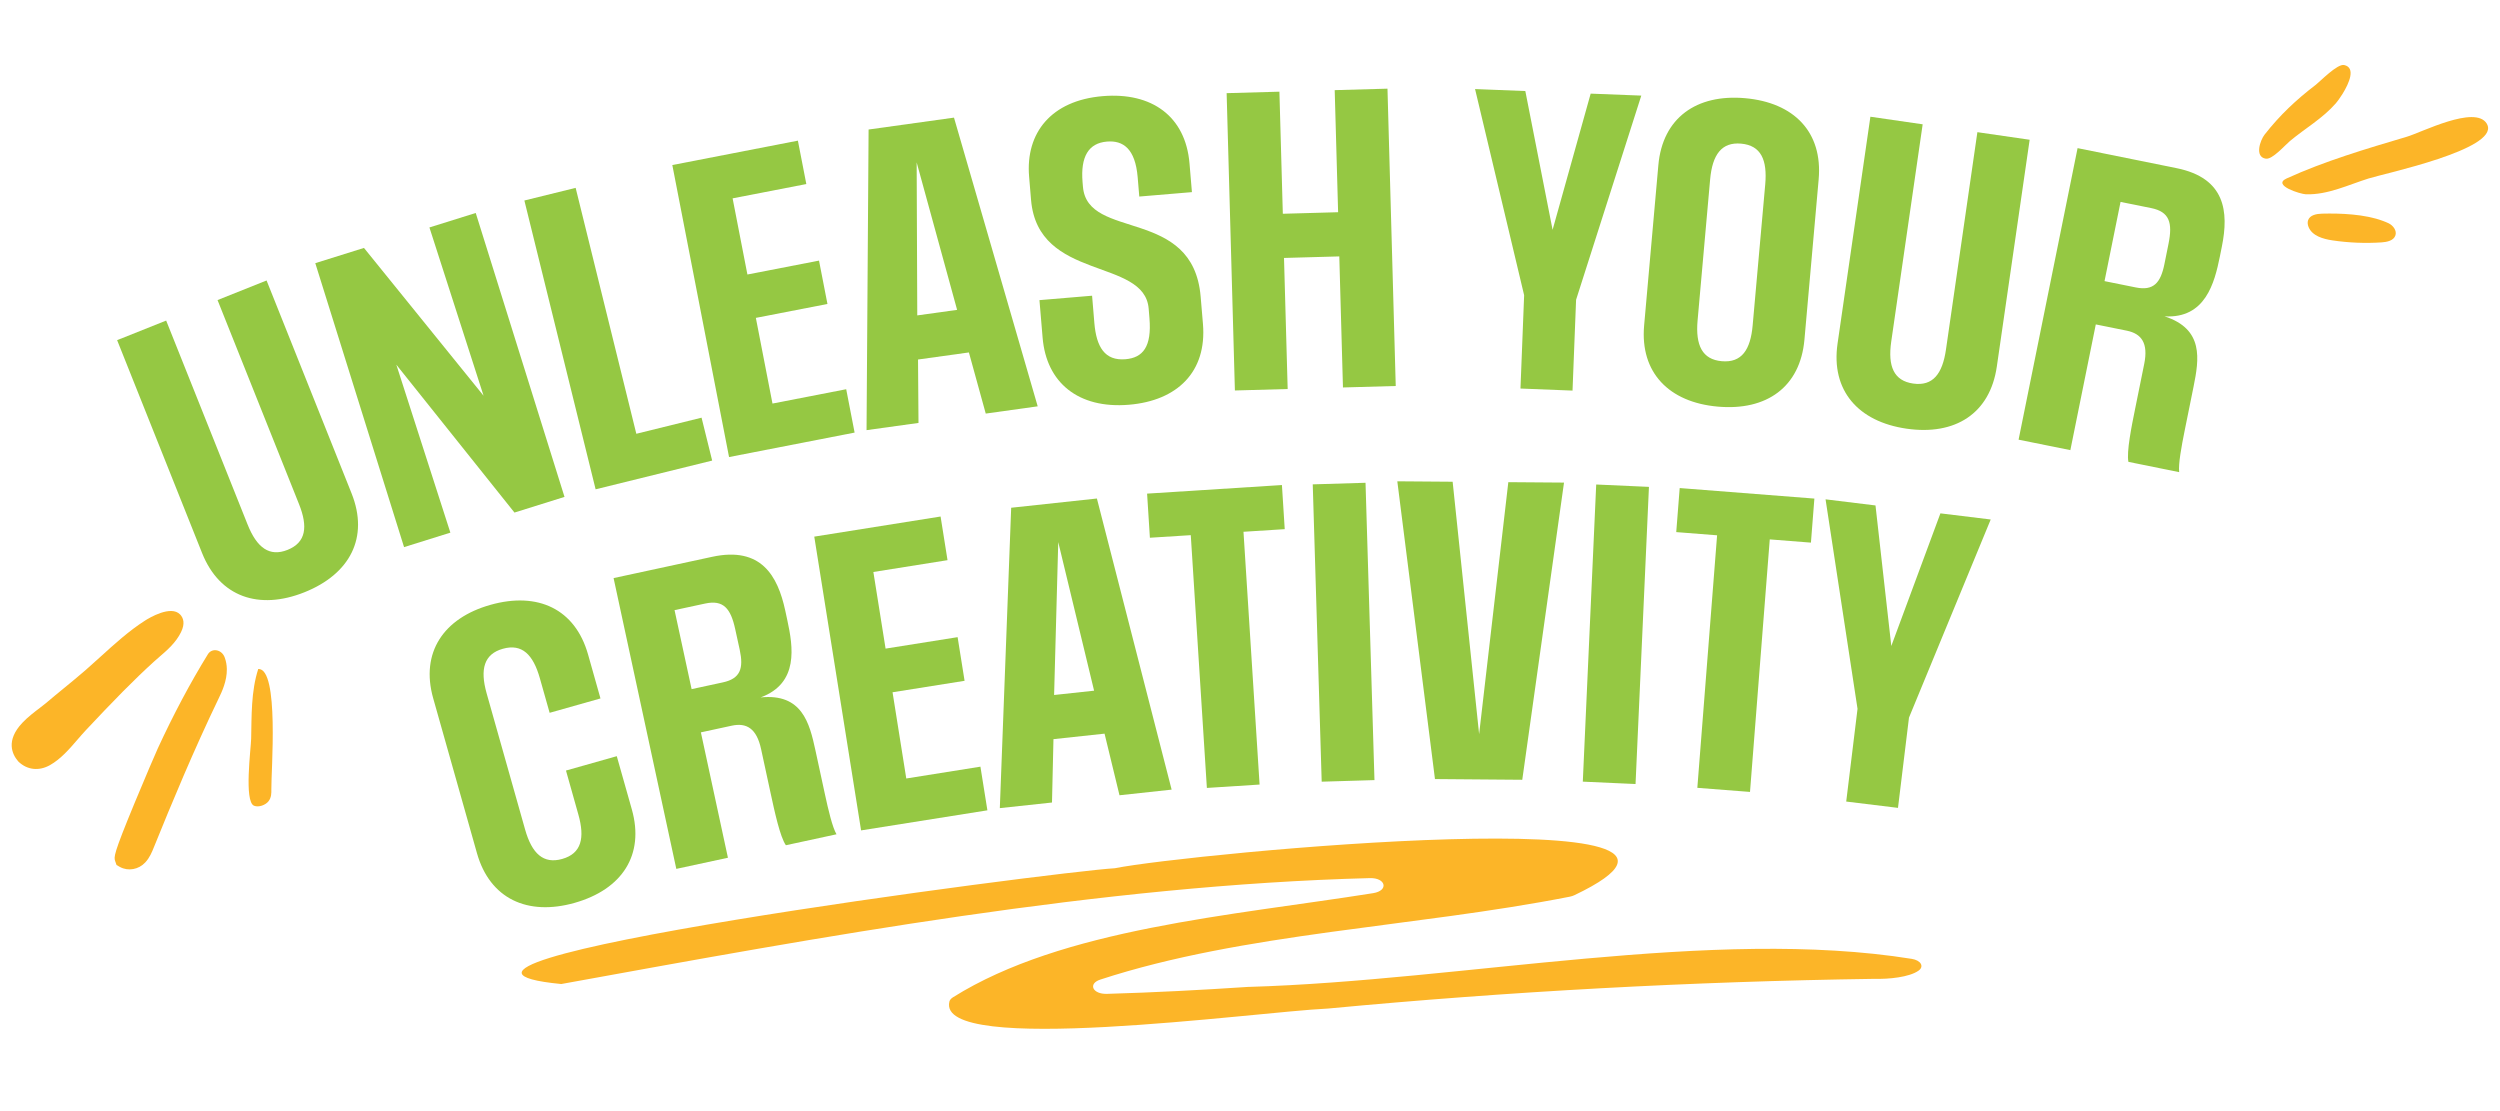 <?xml version="1.0" encoding="utf-8"?>
<!-- Generator: Adobe Illustrator 26.5.0, SVG Export Plug-In . SVG Version: 6.00 Build 0)  -->
<svg version="1.1" id="Layer_1" xmlns="http://www.w3.org/2000/svg" xmlns:xlink="http://www.w3.org/1999/xlink" x="0px" y="0px"
	 viewBox="0 0 695.87 309.32" style="enable-background:new 0 0 695.87 309.32;" xml:space="preserve">
<style type="text/css">
	.st0{fill:#95C843;}
	.st1{fill:#FCB528;}
</style>
<g>
	<g>
		<g>
			<path class="st0" d="M60.55,83.52l13.65-5.45l23.66,59.26c4.89,12.26-0.41,22.45-13.13,27.53c-12.63,5.04-23.58,1.34-28.48-10.92
				L32.6,94.68l13.65-5.45l22.66,56.75c2.59,6.5,6.1,9.08,11.12,7.08c5.2-2.08,5.71-6.48,3.18-12.79L60.55,83.52z"/>
			<path class="st0" d="M143.2,142.67l-32.88-41.16l15.04,46.75l-12.89,4.03L87.76,73.25l13.55-4.24l33.29,41.14l-15.07-46.84
				l12.89-4.03l24.71,79.03L143.2,142.67z"/>
			<path class="st0" d="M165.79,136.2l-19.83-80.39l14.27-3.52l16.89,68.45l18.16-4.48l2.95,11.94L165.79,136.2z"/>
			<path class="st0" d="M202.93,127.22l-15.79-81.28l34.95-6.79l2.35,12.08l-20.52,3.98l4.12,21.2l19.93-3.87l2.35,12.07
				l-19.93,3.87l4.63,23.85l20.52-3.99l2.34,12.07L202.93,127.22z"/>
			<path class="st0" d="M274.38,115.12l-4.69-17.02l-14.16,1.97l0.13,17.65l-14.46,2.01l0.57-83.68l23.77-3.31l23.3,80.36
				L274.38,115.12z M255.15,45.2l0.17,42.59l11.09-1.54L255.15,45.2z"/>
			<path class="st0" d="M334.84,90.16c1.12,13.35-7.14,21.37-20.59,22.5c-14.15,1.18-23-6.2-24.04-18.66l-0.88-10.46l14.65-1.23
				l0.63,7.57c0.56,6.68,2.89,10.6,8.67,10.11c4.88-0.41,7.33-3.52,6.67-11.4l-0.22-2.69c-1.19-14.25-30.84-7.55-32.74-30.27
				l-0.54-6.48c-1.02-12.16,6.15-21.19,20.5-22.39c13.65-1.14,23.05,5.6,24.15,18.75l0.67,7.97l-14.65,1.23l-0.45-5.38
				c-0.67-7.97-4.07-10.3-8.56-9.92c-5.08,0.43-7.38,4.13-6.78,11.3l0.11,1.29c1.26,15.05,30.66,5.46,32.76,30.57L334.84,90.16z"/>
			<path class="st0" d="M373.81,107.85l-1.02-36.48l-15.39,0.43l1.02,36.48l-14.69,0.41l-2.3-82.76l14.69-0.41l0.95,33.98
				l15.39-0.43l-0.95-33.98l14.69-0.41l2.3,82.76L373.81,107.85z"/>
			<path class="st0" d="M423.22,108.15l1.02-25.98l-13.66-57.38l13.99,0.55l7.59,38.63l10.6-37.91l14.09,0.55L438.7,83.44
				l-0.99,25.28L423.22,108.15z"/>
			<path class="st0" d="M457.64,90.59l3.96-44.62c1.17-13.15,10.6-19.84,24.14-18.64c13.65,1.21,21.65,9.45,20.48,22.6l-3.96,44.62
				c-1.17,13.15-10.5,19.85-24.14,18.63C464.58,111.98,456.47,103.73,457.64,90.59z M491.35,51.32c0.6-6.77-1.14-10.84-6.72-11.34
				c-5.38-0.48-8,3-8.62,9.98l-3.49,39.24c-0.62,6.97,1.34,10.86,6.72,11.34c5.58,0.5,8.01-3.2,8.61-9.98L491.35,51.32z"/>
			<path class="st0" d="M550.4,36.79l14.55,2.11l-9.14,63.14c-1.89,13.06-11.58,19.24-25.13,17.28
				c-13.46-1.95-21.09-10.63-19.2-23.69l9.14-63.14l14.55,2.11l-8.75,60.47c-1,6.93,0.74,10.92,6.09,11.69
				c5.54,0.8,8.18-2.76,9.15-9.49L550.4,36.79z"/>
			<path class="st0" d="M592.44,128.56c-0.56-2.77,0.86-9.82,1.92-15.02l2.48-12.25c1.17-5.78-0.75-8.41-4.86-9.25l-8.62-1.74
				l-7.08,34.99l-14.41-2.91l16.42-81.15l27.54,5.57c13.62,2.76,14.58,12.13,12.62,21.83l-0.55,2.75
				c-1.49,7.35-4.02,17.35-15.41,16.67c11.01,3.55,9.62,11.94,8.08,19.59l-2.46,12.15c-0.91,4.51-1.81,9.43-1.54,11.63
				L592.44,128.56z M603.6,67.87c1.19-5.88,0.27-8.92-4.82-9.95l-8.53-1.72l-4.46,22.05l8.72,1.76c4.9,0.99,6.89-1.26,7.94-6.45
				L603.6,67.87z"/>
		</g>
		<g>
			<path class="st0" d="M157.54,214.48l14.14-4l4.19,14.82c3.59,12.7-2.74,22.28-15.93,26.01c-13.09,3.7-23.59-1.13-27.18-13.83
				l-12.18-43.11c-3.59-12.7,2.84-22.31,15.93-26.01c13.18-3.72,23.59,1.13,27.18,13.83l3.45,12.22l-14.15,4l-2.72-9.62
				c-1.85-6.54-4.93-9.73-10.32-8.2c-5.2,1.47-6.4,5.65-4.5,12.39l10.71,37.91c1.9,6.74,5.12,9.67,10.32,8.2
				c5.39-1.52,6.35-5.85,4.5-12.39L157.54,214.48z"/>
			<path class="st0" d="M218.75,235.27c-1.62-2.31-3.14-9.35-4.26-14.53l-2.64-12.22c-1.24-5.77-4.05-7.41-8.16-6.53l-8.6,1.86
				l7.53,34.9l-14.37,3.1l-17.46-80.94l27.47-5.93c13.59-2.93,18.22,5.28,20.31,14.95l0.59,2.74c1.58,7.33,3.27,17.51-7.44,21.45
				c11.52-1.16,13.6,7.09,15.25,14.71l2.62,12.12c0.97,4.5,2.12,9.36,3.25,11.27L218.75,235.27z M204.66,175.19
				c-1.26-5.87-3.32-8.29-8.4-7.19l-8.5,1.83l4.75,21.99l8.7-1.88c4.89-1.05,5.81-3.91,4.69-9.09L204.66,175.19z"/>
			<path class="st0" d="M239.68,231.14l-13.03-81.77l35.16-5.6l1.93,12.15l-20.64,3.29l3.4,21.33l20.05-3.19l1.94,12.15l-20.05,3.19
				l3.82,24l20.64-3.29l1.94,12.15L239.68,231.14z"/>
			<path class="st0" d="M311.61,221.36l-4.16-17.15l-14.22,1.53l-0.41,17.64l-14.52,1.56l3.16-83.61l23.86-2.57l20.8,81.03
				L311.61,221.36z M294.56,150.89l-1.15,42.56l11.13-1.2L294.56,150.89z"/>
			<path class="st0" d="M335.93,219.32l-4.48-70.36l-11.38,0.72l-0.78-12.28l37.53-2.39l0.78,12.28l-11.48,0.73l4.48,70.36
				L335.93,219.32z"/>
			<path class="st0" d="M367.89,217.58l-2.49-82.76l14.69-0.44l2.49,82.76L367.89,217.58z"/>
			<path class="st0" d="M399.42,216.85l-10.48-82.88l15.4,0.12l7.37,70.26l8.13-70.14l15.5,0.12l-11.62,82.72L399.42,216.85z"/>
			<path class="st0" d="M440.57,217.57l3.73-82.71l14.68,0.66l-3.73,82.71L440.57,217.57z"/>
			<path class="st0" d="M472.45,219.29l5.5-70.29l-11.37-0.89l0.96-12.26l37.49,2.93l-0.96,12.26l-11.46-0.9l-5.5,70.29
				L472.45,219.29z"/>
			<path class="st0" d="M513.89,223.11l3.15-25.81l-8.9-58.31l13.9,1.7l4.4,39.12l13.67-36.92l14,1.71l-22.75,55.15l-3.06,25.12
				L513.89,223.11z"/>
		</g>
	</g>
	<g>
		<g>
			<path class="st1" d="M33.39,241.32l-0.95-0.54l-0.36-1.03c-0.41-1.2-0.6-1.75,5.36-16.18c2.92-7.08,5.94-14.07,6.48-15.25
				c4.37-9.47,9.06-18.29,13.95-26.22c0.52-0.85,1.46-1.26,2.44-1.08c0.99,0.18,1.84,0.92,2.22,1.94c0.41,1.09,0.59,2.19,0.61,3.26
				c0.06,3.34-1.42,6.42-2.24,8.11c-6.99,14.52-13.04,29.08-18.03,41.41c-0.57,1.42-1.22,3.02-2.44,4.32
				C38.59,242.04,35.68,242.57,33.39,241.32z"/>
		</g>
		<g>
			<path class="st1" d="M69.91,205.6c0.14-6.26-0.05-13.15,1.97-19.38c5.91-0.34,3.57,28.61,3.65,33.45
				c0.02,1.13,0.02,2.32-0.79,3.36c-0.81,1.04-2.74,1.79-4.04,1.24C67.91,223.09,69.84,208.42,69.91,205.6z"/>
		</g>
		<g>
			<path class="st1" d="M23.93,203.21c-0.75,0.8-1.5,1.67-2.3,2.59c-2.31,2.69-4.71,5.47-7.72,7.17c-3.04,1.71-6.3,1.37-8.73-0.93
				L5,211.84c-1.57-1.84-3.49-5.68,1.24-10.67c1.51-1.6,3.37-3,4.85-4.13c0.66-0.5,1.23-0.93,1.65-1.29
				c1.64-1.4,3.33-2.78,4.96-4.12c2.03-1.66,4.13-3.38,6.14-5.13c1.36-1.19,2.76-2.45,4.11-3.68c3.92-3.56,7.98-7.25,12.4-10.07
				c1.18-0.76,7.22-4.39,9.79-1.71c0.42,0.44,0.81,1.07,0.91,1.93c0.09,0.79-0.07,1.78-0.67,3c-1.44,2.92-3.76,4.92-6.01,6.86
				c-0.51,0.44-1.01,0.87-1.49,1.31c-2.68,2.43-5.5,5.14-8.62,8.29C30.86,195.87,27.57,199.34,23.93,203.21z"/>
		</g>
	</g>
	<g>
		<g>
			<path class="st1" d="M652.03,26.15c1.85-2.99,3.77-7.34,0.45-8.05c-1.88-0.4-6.67,4.56-7.87,5.49
				c-5.49,4.19-10.02,8.46-14.28,13.9c-1.17,1.49-2.87,6.2,0.36,6.68c1.84,0.27,5.3-3.73,6.71-4.91c4.21-3.52,9.15-6.33,12.78-10.51
				C650.56,28.31,651.29,27.34,652.03,26.15z"/>
		</g>
		<g>
			<path class="st1" d="M692.16,34.37c-3.26-5.18-18.07,2.47-22.25,3.7c-11.26,3.34-22.91,6.79-33.45,11.61
				c-4.13,1.89,3.88,4.36,5.39,4.4c6.09,0.19,11.81-2.64,17.5-4.42c4.49-1.4,35.86-8.04,33.03-14.85
				C692.33,34.66,692.25,34.51,692.16,34.37z"/>
		</g>
		<g>
			<path class="st1" d="M663.31,61.5c-5.1-1.91-11.84-2.16-16.96-2.03c-1.53,0.04-3.38,0.37-3.89,1.81c-0.22,0.61-0.12,1.3,0.12,1.9
				c1,2.47,4.02,3.34,6.66,3.73c4.51,0.67,9.1,0.86,13.66,0.56c1.52-0.1,3.35-0.48,3.85-1.92c0.47-1.35-0.62-2.79-1.9-3.41
				C664.35,61.91,663.84,61.69,663.31,61.5z"/>
		</g>
	</g>
	<g>
		<path class="st1" d="M347.46,274.7c-13.1,0.87-26.22,1.56-39.34,1.94c-4,0.12-5.36-2.83-1.84-3.98
			c40.02-13.07,87.32-14.54,130.67-23.07c0.47-0.09,0.91-0.24,1.29-0.42c57.4-27.38-107.41-11.62-127.92-7.5
			c-17.18,1.03-213,26.53-154.1,32.23c0,0,0.01,0,0.01,0c71.99-13.08,150.09-27.53,225.05-29.48c4.51-0.12,5.32,3.49,0.93,4.19
			c-39.53,6.28-86.37,9.81-116.96,28.99c-0.52,0.33-0.87,0.74-0.98,1.17c-3.82,15.32,85.16,2.9,105.18,1.97
			c0.1,0,0.19-0.01,0.29-0.02c50.37-4.76,101.2-7.53,151.97-8.26c3.98,0.11,9.71-0.44,12.3-2.27c1.67-1.18,0.64-2.89-1.86-3.29
			c-55.34-8.88-125.01,6.05-184.5,7.8C347.6,274.69,347.53,274.7,347.46,274.7z"/>
	</g>
</g>
</svg>
